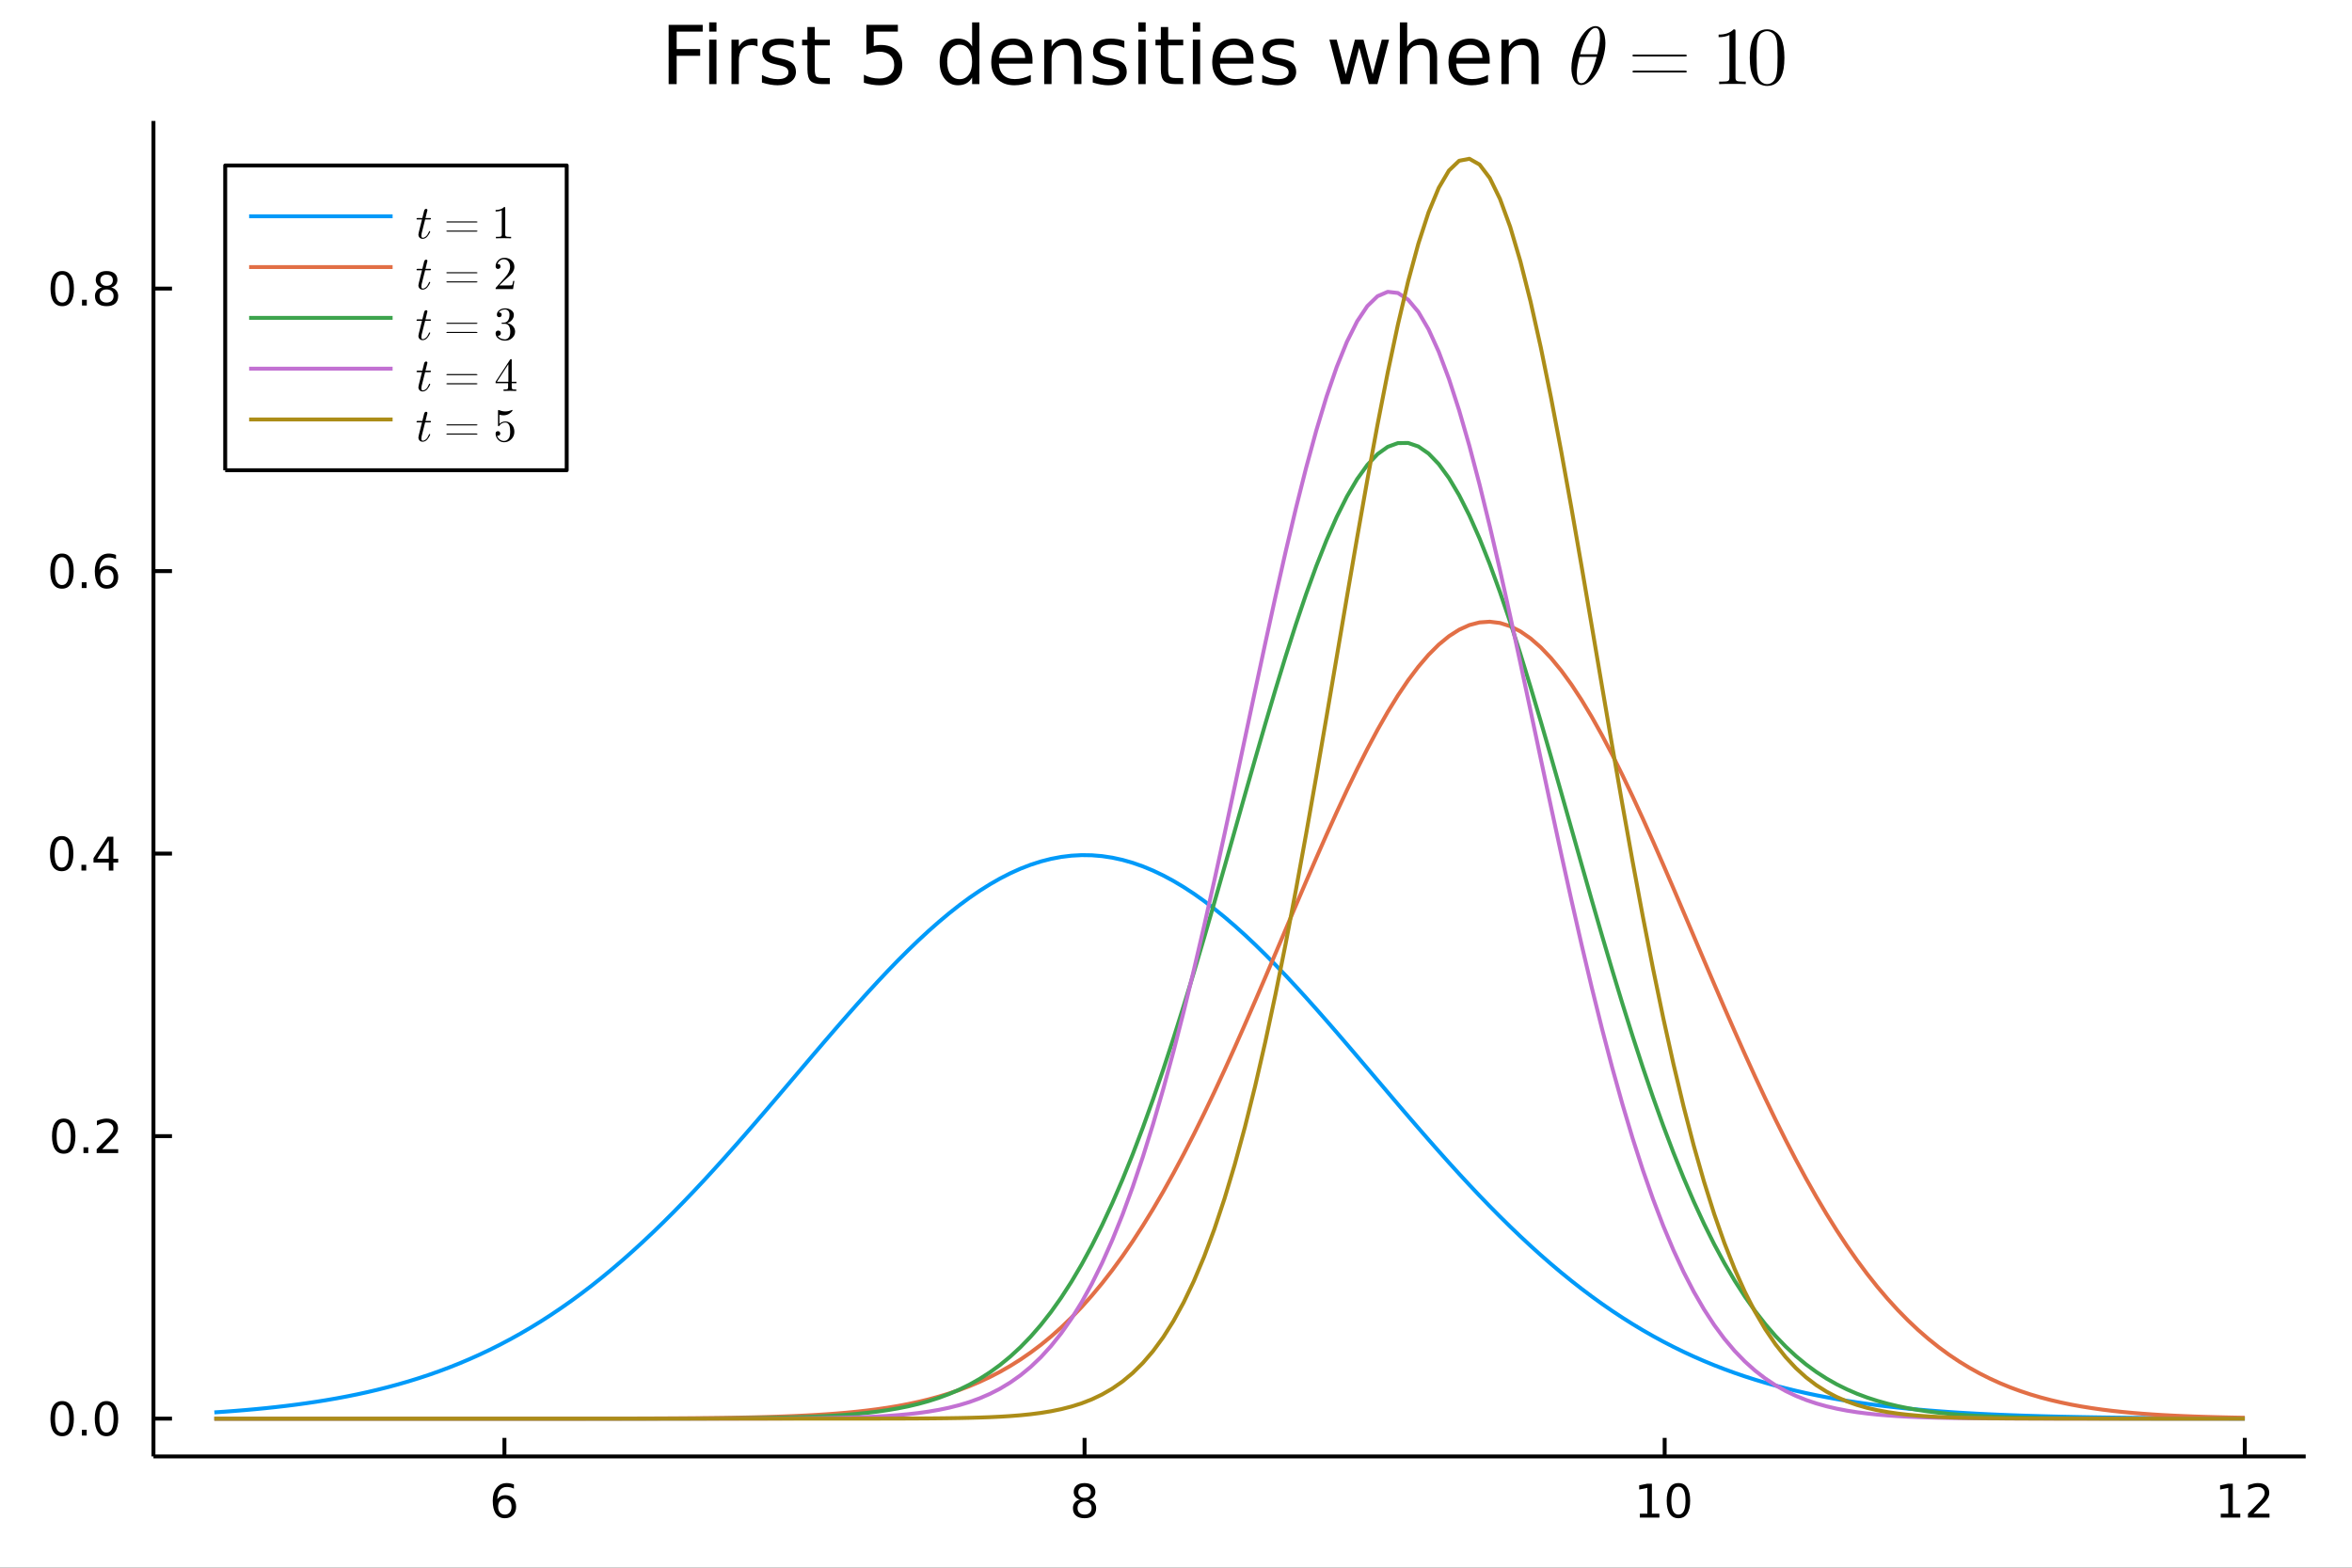 <?xml version="1.0" encoding="utf-8"?>
<svg xmlns="http://www.w3.org/2000/svg" xmlns:xlink="http://www.w3.org/1999/xlink" width="600" height="400" viewBox="0 0 2400 1600">
<rect x="0" y="0" width="2400" height="1600" fill="#333333" stroke="none"/>
<defs>
  <clipPath id="clip890">
    <rect x="0" y="0" width="2400" height="1600"/>
  </clipPath>
</defs>
<path clip-path="url(#clip890)" d="
M0 1600 L2400 1600 L2400 0 L0 0  Z
  " fill="#ffffff" fill-rule="evenodd" fill-opacity="1"/>
<defs>
  <clipPath id="clip891">
    <rect x="480" y="0" width="1681" height="1600"/>
  </clipPath>
</defs>
<defs>
  <clipPath id="clip892">
    <rect x="148" y="47" width="2206" height="1440"/>
  </clipPath>
</defs>
<path clip-path="url(#clip890)" d="
M156.598 1486.45 L2352.76 1486.45 L2352.76 123.472 L156.598 123.472  Z
  " fill="#ffffff" fill-rule="evenodd" fill-opacity="1"/>
<defs>
  <clipPath id="clip893">
    <rect x="156" y="123" width="2197" height="1364"/>
  </clipPath>
</defs>
<polyline clip-path="url(#clip890)" style="stroke:#000000; stroke-linecap:butt; stroke-linejoin:round; stroke-width:4; stroke-opacity:1; fill:none" points="
  156.598,1486.45 2352.76,1486.45 
  "/>
<polyline clip-path="url(#clip890)" style="stroke:#000000; stroke-linecap:butt; stroke-linejoin:round; stroke-width:4; stroke-opacity:1; fill:none" points="
  514.732,1486.45 514.732,1467.55 
  "/>
<polyline clip-path="url(#clip890)" style="stroke:#000000; stroke-linecap:butt; stroke-linejoin:round; stroke-width:4; stroke-opacity:1; fill:none" points="
  1106.69,1486.45 1106.69,1467.55 
  "/>
<polyline clip-path="url(#clip890)" style="stroke:#000000; stroke-linecap:butt; stroke-linejoin:round; stroke-width:4; stroke-opacity:1; fill:none" points="
  1698.64,1486.45 1698.64,1467.55 
  "/>
<polyline clip-path="url(#clip890)" style="stroke:#000000; stroke-linecap:butt; stroke-linejoin:round; stroke-width:4; stroke-opacity:1; fill:none" points="
  2290.6,1486.45 2290.6,1467.55 
  "/>
<path clip-path="url(#clip890)" d="M515.137 1529.7 Q511.989 1529.7 510.137 1531.86 Q508.308 1534.01 508.308 1537.76 Q508.308 1541.49 510.137 1543.66 Q511.989 1545.82 515.137 1545.82 Q518.285 1545.82 520.114 1543.66 Q521.966 1541.49 521.966 1537.76 Q521.966 1534.01 520.114 1531.86 Q518.285 1529.7 515.137 1529.7 M524.419 1515.05 L524.419 1519.31 Q522.66 1518.48 520.854 1518.04 Q519.072 1517.6 517.313 1517.6 Q512.683 1517.6 510.229 1520.72 Q507.799 1523.85 507.452 1530.17 Q508.817 1528.15 510.878 1527.09 Q512.938 1526 515.415 1526 Q520.623 1526 523.632 1529.17 Q526.665 1532.32 526.665 1537.76 Q526.665 1543.08 523.516 1546.3 Q520.368 1549.52 515.137 1549.52 Q509.142 1549.52 505.97 1544.94 Q502.799 1540.33 502.799 1531.6 Q502.799 1523.41 506.688 1518.55 Q510.577 1513.66 517.128 1513.66 Q518.887 1513.66 520.669 1514.01 Q522.475 1514.36 524.419 1515.05 Z" fill="#000000" fill-rule="evenodd" fill-opacity="1" /><path clip-path="url(#clip890)" d="M1106.69 1532.44 Q1103.35 1532.44 1101.43 1534.22 Q1099.54 1536 1099.54 1539.13 Q1099.54 1542.25 1101.43 1544.03 Q1103.35 1545.82 1106.69 1545.82 Q1110.02 1545.82 1111.94 1544.03 Q1113.86 1542.23 1113.86 1539.13 Q1113.86 1536 1111.94 1534.22 Q1110.04 1532.44 1106.69 1532.44 M1102.01 1530.45 Q1099 1529.7 1097.31 1527.64 Q1095.65 1525.58 1095.65 1522.62 Q1095.65 1518.48 1098.59 1516.07 Q1101.55 1513.66 1106.69 1513.66 Q1111.85 1513.66 1114.79 1516.07 Q1117.73 1518.48 1117.73 1522.62 Q1117.73 1525.58 1116.04 1527.64 Q1114.37 1529.7 1111.39 1530.45 Q1114.77 1531.23 1116.64 1533.52 Q1118.54 1535.82 1118.54 1539.13 Q1118.54 1544.15 1115.46 1546.83 Q1112.41 1549.52 1106.69 1549.52 Q1100.97 1549.52 1097.89 1546.83 Q1094.84 1544.15 1094.84 1539.13 Q1094.84 1535.82 1096.73 1533.52 Q1098.63 1531.23 1102.01 1530.45 M1100.3 1523.06 Q1100.3 1525.75 1101.97 1527.25 Q1103.66 1528.76 1106.69 1528.76 Q1109.7 1528.76 1111.39 1527.25 Q1113.1 1525.75 1113.1 1523.06 Q1113.1 1520.38 1111.39 1518.87 Q1109.7 1517.37 1106.69 1517.37 Q1103.66 1517.37 1101.97 1518.87 Q1100.3 1520.38 1100.3 1523.06 Z" fill="#000000" fill-rule="evenodd" fill-opacity="1" /><path clip-path="url(#clip890)" d="M1673.33 1544.91 L1680.97 1544.91 L1680.97 1518.55 L1672.66 1520.21 L1672.66 1515.95 L1680.92 1514.29 L1685.6 1514.29 L1685.6 1544.91 L1693.24 1544.91 L1693.24 1548.85 L1673.33 1548.85 L1673.33 1544.91 Z" fill="#000000" fill-rule="evenodd" fill-opacity="1" /><path clip-path="url(#clip890)" d="M1712.68 1517.37 Q1709.07 1517.37 1707.24 1520.93 Q1705.44 1524.47 1705.44 1531.6 Q1705.44 1538.71 1707.24 1542.27 Q1709.07 1545.82 1712.68 1545.82 Q1716.32 1545.82 1718.12 1542.27 Q1719.95 1538.71 1719.95 1531.6 Q1719.95 1524.47 1718.12 1520.93 Q1716.32 1517.37 1712.68 1517.37 M1712.68 1513.66 Q1718.49 1513.66 1721.55 1518.27 Q1724.63 1522.85 1724.63 1531.6 Q1724.63 1540.33 1721.55 1544.94 Q1718.49 1549.52 1712.68 1549.52 Q1706.87 1549.52 1703.79 1544.94 Q1700.74 1540.33 1700.74 1531.6 Q1700.74 1522.85 1703.79 1518.27 Q1706.87 1513.66 1712.68 1513.66 Z" fill="#000000" fill-rule="evenodd" fill-opacity="1" /><path clip-path="url(#clip890)" d="M2266.09 1544.91 L2273.73 1544.91 L2273.73 1518.55 L2265.42 1520.21 L2265.42 1515.95 L2273.68 1514.29 L2278.36 1514.29 L2278.36 1544.91 L2285.99 1544.91 L2285.99 1548.85 L2266.09 1548.85 L2266.09 1544.91 Z" fill="#000000" fill-rule="evenodd" fill-opacity="1" /><path clip-path="url(#clip890)" d="M2299.47 1544.91 L2315.79 1544.91 L2315.79 1548.85 L2293.84 1548.85 L2293.84 1544.91 Q2296.5 1542.16 2301.09 1537.53 Q2305.69 1532.88 2306.87 1531.53 Q2309.12 1529.01 2310 1527.27 Q2310.9 1525.51 2310.9 1523.82 Q2310.9 1521.07 2308.96 1519.33 Q2307.04 1517.6 2303.93 1517.6 Q2301.73 1517.6 2299.28 1518.36 Q2296.85 1519.13 2294.07 1520.68 L2294.07 1515.95 Q2296.9 1514.82 2299.35 1514.24 Q2301.8 1513.66 2303.84 1513.66 Q2309.21 1513.66 2312.41 1516.35 Q2315.6 1519.03 2315.6 1523.52 Q2315.6 1525.65 2314.79 1527.57 Q2314 1529.47 2311.9 1532.07 Q2311.32 1532.74 2308.22 1535.95 Q2305.11 1539.15 2299.47 1544.91 Z" fill="#000000" fill-rule="evenodd" fill-opacity="1" /><polyline clip-path="url(#clip890)" style="stroke:#000000; stroke-linecap:butt; stroke-linejoin:round; stroke-width:4; stroke-opacity:1; fill:none" points="
  156.598,1486.45 156.598,123.472 
  "/>
<polyline clip-path="url(#clip890)" style="stroke:#000000; stroke-linecap:butt; stroke-linejoin:round; stroke-width:4; stroke-opacity:1; fill:none" points="
  156.598,1447.87 175.496,1447.87 
  "/>
<polyline clip-path="url(#clip890)" style="stroke:#000000; stroke-linecap:butt; stroke-linejoin:round; stroke-width:4; stroke-opacity:1; fill:none" points="
  156.598,1159.54 175.496,1159.54 
  "/>
<polyline clip-path="url(#clip890)" style="stroke:#000000; stroke-linecap:butt; stroke-linejoin:round; stroke-width:4; stroke-opacity:1; fill:none" points="
  156.598,871.204 175.496,871.204 
  "/>
<polyline clip-path="url(#clip890)" style="stroke:#000000; stroke-linecap:butt; stroke-linejoin:round; stroke-width:4; stroke-opacity:1; fill:none" points="
  156.598,582.869 175.496,582.869 
  "/>
<polyline clip-path="url(#clip890)" style="stroke:#000000; stroke-linecap:butt; stroke-linejoin:round; stroke-width:4; stroke-opacity:1; fill:none" points="
  156.598,294.535 175.496,294.535 
  "/>
<path clip-path="url(#clip890)" d="M63.423 1433.67 Q59.812 1433.67 57.983 1437.24 Q56.177 1440.78 56.177 1447.91 Q56.177 1455.01 57.983 1458.58 Q59.812 1462.12 63.423 1462.12 Q67.057 1462.12 68.862 1458.58 Q70.691 1455.01 70.691 1447.91 Q70.691 1440.78 68.862 1437.24 Q67.057 1433.67 63.423 1433.67 M63.423 1429.97 Q69.233 1429.97 72.288 1434.57 Q75.367 1439.16 75.367 1447.91 Q75.367 1456.63 72.288 1461.24 Q69.233 1465.82 63.423 1465.82 Q57.612 1465.82 54.534 1461.24 Q51.478 1456.63 51.478 1447.91 Q51.478 1439.16 54.534 1434.57 Q57.612 1429.97 63.423 1429.97 Z" fill="#000000" fill-rule="evenodd" fill-opacity="1" /><path clip-path="url(#clip890)" d="M83.585 1459.27 L88.469 1459.27 L88.469 1465.15 L83.585 1465.15 L83.585 1459.27 Z" fill="#000000" fill-rule="evenodd" fill-opacity="1" /><path clip-path="url(#clip890)" d="M108.654 1433.67 Q105.043 1433.67 103.214 1437.24 Q101.409 1440.78 101.409 1447.91 Q101.409 1455.01 103.214 1458.58 Q105.043 1462.12 108.654 1462.12 Q112.288 1462.12 114.094 1458.58 Q115.922 1455.01 115.922 1447.91 Q115.922 1440.78 114.094 1437.24 Q112.288 1433.67 108.654 1433.67 M108.654 1429.97 Q114.464 1429.97 117.52 1434.57 Q120.598 1439.16 120.598 1447.91 Q120.598 1456.63 117.52 1461.24 Q114.464 1465.82 108.654 1465.82 Q102.844 1465.82 99.765 1461.24 Q96.71 1456.63 96.71 1447.91 Q96.71 1439.16 99.765 1434.57 Q102.844 1429.97 108.654 1429.97 Z" fill="#000000" fill-rule="evenodd" fill-opacity="1" /><path clip-path="url(#clip890)" d="M65.02 1145.34 Q61.409 1145.34 59.58 1148.9 Q57.775 1152.44 57.775 1159.57 Q57.775 1166.68 59.58 1170.24 Q61.409 1173.79 65.02 1173.79 Q68.654 1173.79 70.46 1170.24 Q72.288 1166.68 72.288 1159.57 Q72.288 1152.44 70.46 1148.9 Q68.654 1145.34 65.02 1145.34 M65.02 1141.63 Q70.83 1141.63 73.885 1146.24 Q76.964 1150.82 76.964 1159.57 Q76.964 1168.3 73.885 1172.91 Q70.83 1177.49 65.02 1177.49 Q59.21 1177.49 56.131 1172.91 Q53.075 1168.3 53.075 1159.57 Q53.075 1150.82 56.131 1146.24 Q59.21 1141.63 65.02 1141.63 Z" fill="#000000" fill-rule="evenodd" fill-opacity="1" /><path clip-path="url(#clip890)" d="M85.182 1170.94 L90.066 1170.94 L90.066 1176.82 L85.182 1176.82 L85.182 1170.94 Z" fill="#000000" fill-rule="evenodd" fill-opacity="1" /><path clip-path="url(#clip890)" d="M104.279 1172.88 L120.598 1172.88 L120.598 1176.82 L98.654 1176.82 L98.654 1172.88 Q101.316 1170.13 105.899 1165.5 Q110.506 1160.85 111.686 1159.5 Q113.932 1156.98 114.811 1155.24 Q115.714 1153.49 115.714 1151.8 Q115.714 1149.04 113.77 1147.3 Q111.848 1145.57 108.746 1145.57 Q106.547 1145.57 104.094 1146.33 Q101.663 1147.1 98.885 1148.65 L98.885 1143.93 Q101.709 1142.79 104.163 1142.21 Q106.617 1141.63 108.654 1141.63 Q114.024 1141.63 117.219 1144.32 Q120.413 1147 120.413 1151.49 Q120.413 1153.62 119.603 1155.55 Q118.816 1157.44 116.709 1160.04 Q116.131 1160.71 113.029 1163.93 Q109.927 1167.12 104.279 1172.88 Z" fill="#000000" fill-rule="evenodd" fill-opacity="1" /><path clip-path="url(#clip890)" d="M62.937 857.003 Q59.325 857.003 57.497 860.567 Q55.691 864.109 55.691 871.239 Q55.691 878.345 57.497 881.91 Q59.325 885.452 62.937 885.452 Q66.571 885.452 68.376 881.91 Q70.205 878.345 70.205 871.239 Q70.205 864.109 68.376 860.567 Q66.571 857.003 62.937 857.003 M62.937 853.299 Q68.747 853.299 71.802 857.905 Q74.881 862.489 74.881 871.239 Q74.881 879.965 71.802 884.572 Q68.747 889.155 62.937 889.155 Q57.126 889.155 54.048 884.572 Q50.992 879.965 50.992 871.239 Q50.992 862.489 54.048 857.905 Q57.126 853.299 62.937 853.299 Z" fill="#000000" fill-rule="evenodd" fill-opacity="1" /><path clip-path="url(#clip890)" d="M83.098 882.604 L87.983 882.604 L87.983 888.484 L83.098 888.484 L83.098 882.604 Z" fill="#000000" fill-rule="evenodd" fill-opacity="1" /><path clip-path="url(#clip890)" d="M111.015 857.998 L99.21 876.447 L111.015 876.447 L111.015 857.998 M109.788 853.924 L115.668 853.924 L115.668 876.447 L120.598 876.447 L120.598 880.336 L115.668 880.336 L115.668 888.484 L111.015 888.484 L111.015 880.336 L95.413 880.336 L95.413 875.822 L109.788 853.924 Z" fill="#000000" fill-rule="evenodd" fill-opacity="1" /><path clip-path="url(#clip890)" d="M63.261 568.668 Q59.65 568.668 57.821 572.233 Q56.015 575.774 56.015 582.904 Q56.015 590.01 57.821 593.575 Q59.65 597.117 63.261 597.117 Q66.895 597.117 68.7 593.575 Q70.529 590.01 70.529 582.904 Q70.529 575.774 68.7 572.233 Q66.895 568.668 63.261 568.668 M63.261 564.964 Q69.071 564.964 72.126 569.571 Q75.205 574.154 75.205 582.904 Q75.205 591.631 72.126 596.237 Q69.071 600.821 63.261 600.821 Q57.45 600.821 54.372 596.237 Q51.316 591.631 51.316 582.904 Q51.316 574.154 54.372 569.571 Q57.45 564.964 63.261 564.964 Z" fill="#000000" fill-rule="evenodd" fill-opacity="1" /><path clip-path="url(#clip890)" d="M83.422 594.27 L88.307 594.27 L88.307 600.149 L83.422 600.149 L83.422 594.27 Z" fill="#000000" fill-rule="evenodd" fill-opacity="1" /><path clip-path="url(#clip890)" d="M109.071 581.006 Q105.922 581.006 104.071 583.159 Q102.242 585.311 102.242 589.061 Q102.242 592.788 104.071 594.964 Q105.922 597.117 109.071 597.117 Q112.219 597.117 114.047 594.964 Q115.899 592.788 115.899 589.061 Q115.899 585.311 114.047 583.159 Q112.219 581.006 109.071 581.006 M118.353 566.353 L118.353 570.612 Q116.594 569.779 114.788 569.339 Q113.006 568.899 111.246 568.899 Q106.617 568.899 104.163 572.024 Q101.733 575.149 101.385 581.469 Q102.751 579.455 104.811 578.39 Q106.871 577.302 109.348 577.302 Q114.557 577.302 117.566 580.473 Q120.598 583.622 120.598 589.061 Q120.598 594.385 117.45 597.603 Q114.302 600.821 109.071 600.821 Q103.075 600.821 99.904 596.237 Q96.733 591.631 96.733 582.904 Q96.733 574.71 100.621 569.849 Q104.51 564.964 111.061 564.964 Q112.82 564.964 114.603 565.312 Q116.408 565.659 118.353 566.353 Z" fill="#000000" fill-rule="evenodd" fill-opacity="1" /><path clip-path="url(#clip890)" d="M63.515 280.333 Q59.904 280.333 58.075 283.898 Q56.27 287.44 56.27 294.569 Q56.27 301.676 58.075 305.241 Q59.904 308.782 63.515 308.782 Q67.149 308.782 68.955 305.241 Q70.784 301.676 70.784 294.569 Q70.784 287.44 68.955 283.898 Q67.149 280.333 63.515 280.333 M63.515 276.63 Q69.325 276.63 72.381 281.236 Q75.46 285.819 75.46 294.569 Q75.46 303.296 72.381 307.903 Q69.325 312.486 63.515 312.486 Q57.705 312.486 54.626 307.903 Q51.571 303.296 51.571 294.569 Q51.571 285.819 54.626 281.236 Q57.705 276.63 63.515 276.63 Z" fill="#000000" fill-rule="evenodd" fill-opacity="1" /><path clip-path="url(#clip890)" d="M83.677 305.935 L88.561 305.935 L88.561 311.815 L83.677 311.815 L83.677 305.935 Z" fill="#000000" fill-rule="evenodd" fill-opacity="1" /><path clip-path="url(#clip890)" d="M108.746 295.403 Q105.413 295.403 103.492 297.185 Q101.594 298.968 101.594 302.093 Q101.594 305.218 103.492 307 Q105.413 308.782 108.746 308.782 Q112.08 308.782 114.001 307 Q115.922 305.194 115.922 302.093 Q115.922 298.968 114.001 297.185 Q112.103 295.403 108.746 295.403 M104.071 293.412 Q101.061 292.671 99.371 290.611 Q97.705 288.551 97.705 285.588 Q97.705 281.444 100.645 279.037 Q103.608 276.63 108.746 276.63 Q113.908 276.63 116.848 279.037 Q119.788 281.444 119.788 285.588 Q119.788 288.551 118.098 290.611 Q116.432 292.671 113.445 293.412 Q116.825 294.199 118.7 296.491 Q120.598 298.782 120.598 302.093 Q120.598 307.116 117.52 309.801 Q114.464 312.486 108.746 312.486 Q103.029 312.486 99.95 309.801 Q96.895 307.116 96.895 302.093 Q96.895 298.782 98.793 296.491 Q100.691 294.199 104.071 293.412 M102.358 286.028 Q102.358 288.713 104.024 290.218 Q105.714 291.722 108.746 291.722 Q111.756 291.722 113.445 290.218 Q115.158 288.713 115.158 286.028 Q115.158 283.343 113.445 281.838 Q111.756 280.333 108.746 280.333 Q105.714 280.333 104.024 281.838 Q102.358 283.343 102.358 286.028 Z" fill="#000000" fill-rule="evenodd" fill-opacity="1" /><path clip-path="url(#clip890)" d="M682.295 25.374 L717.051 25.374 L717.051 32.261 L690.477 32.261 L690.477 50.085 L714.459 50.085 L714.459 56.971 L690.477 56.971 L690.477 85.854 L682.295 85.854 L682.295 25.374 Z" fill="#000000" fill-rule="evenodd" fill-opacity="1" /><path clip-path="url(#clip890)" d="M723.654 40.484 L731.108 40.484 L731.108 85.854 L723.654 85.854 L723.654 40.484 M723.654 22.822 L731.108 22.822 L731.108 32.261 L723.654 32.261 L723.654 22.822 Z" fill="#000000" fill-rule="evenodd" fill-opacity="1" /><path clip-path="url(#clip890)" d="M772.994 47.452 Q771.739 46.723 770.24 46.399 Q768.781 46.034 766.999 46.034 Q760.68 46.034 757.277 50.166 Q753.915 54.257 753.915 61.954 L753.915 85.854 L746.42 85.854 L746.42 40.484 L753.915 40.484 L753.915 47.533 Q756.264 43.401 760.031 41.416 Q763.799 39.391 769.187 39.391 Q769.956 39.391 770.888 39.512 Q771.82 39.593 772.954 39.796 L772.994 47.452 Z" fill="#000000" fill-rule="evenodd" fill-opacity="1" /><path clip-path="url(#clip890)" d="M809.736 41.821 L809.736 48.87 Q806.576 47.249 803.174 46.439 Q799.771 45.629 796.125 45.629 Q790.575 45.629 787.78 47.33 Q785.026 49.032 785.026 52.434 Q785.026 55.027 787.011 56.526 Q788.995 57.984 794.991 59.321 L797.543 59.888 Q805.483 61.59 808.804 64.709 Q812.167 67.787 812.167 73.337 Q812.167 79.657 807.144 83.343 Q802.161 87.029 793.411 87.029 Q789.765 87.029 785.795 86.3 Q781.866 85.611 777.491 84.194 L777.491 76.497 Q781.623 78.644 785.633 79.738 Q789.644 80.791 793.573 80.791 Q798.839 80.791 801.675 79.008 Q804.51 77.186 804.51 73.904 Q804.51 70.866 802.444 69.246 Q800.419 67.625 793.492 66.126 L790.899 65.519 Q783.972 64.061 780.894 61.063 Q777.815 58.025 777.815 52.759 Q777.815 46.358 782.352 42.874 Q786.889 39.391 795.234 39.391 Q799.366 39.391 803.012 39.998 Q806.657 40.606 809.736 41.821 Z" fill="#000000" fill-rule="evenodd" fill-opacity="1" /><path clip-path="url(#clip890)" d="M831.408 27.602 L831.408 40.484 L846.761 40.484 L846.761 46.277 L831.408 46.277 L831.408 70.907 Q831.408 76.456 832.907 78.036 Q834.447 79.616 839.105 79.616 L846.761 79.616 L846.761 85.854 L839.105 85.854 Q830.477 85.854 827.195 82.654 Q823.914 79.413 823.914 70.907 L823.914 46.277 L818.446 46.277 L818.446 40.484 L823.914 40.484 L823.914 27.602 L831.408 27.602 Z" fill="#000000" fill-rule="evenodd" fill-opacity="1" /><path clip-path="url(#clip890)" d="M884.07 25.374 L916.194 25.374 L916.194 32.261 L891.564 32.261 L891.564 47.087 Q893.347 46.48 895.129 46.196 Q896.912 45.872 898.694 45.872 Q908.821 45.872 914.736 51.422 Q920.65 56.971 920.65 66.451 Q920.65 76.213 914.573 81.641 Q908.497 87.029 897.438 87.029 Q893.63 87.029 889.66 86.381 Q885.731 85.733 881.518 84.437 L881.518 76.213 Q885.164 78.198 889.053 79.17 Q892.942 80.143 897.276 80.143 Q904.284 80.143 908.376 76.456 Q912.467 72.77 912.467 66.451 Q912.467 60.131 908.376 56.445 Q904.284 52.759 897.276 52.759 Q893.995 52.759 890.714 53.488 Q887.473 54.217 884.07 55.756 L884.07 25.374 Z" fill="#000000" fill-rule="evenodd" fill-opacity="1" /><path clip-path="url(#clip890)" d="M991.946 47.371 L991.946 22.822 L999.399 22.822 L999.399 85.854 L991.946 85.854 L991.946 79.049 Q989.596 83.1 985.991 85.085 Q982.426 87.029 977.403 87.029 Q969.18 87.029 963.995 80.467 Q958.85 73.904 958.85 63.21 Q958.85 52.516 963.995 45.953 Q969.18 39.391 977.403 39.391 Q982.426 39.391 985.991 41.376 Q989.596 43.32 991.946 47.371 M966.547 63.21 Q966.547 71.433 969.909 76.132 Q973.312 80.791 979.226 80.791 Q985.14 80.791 988.543 76.132 Q991.946 71.433 991.946 63.21 Q991.946 54.986 988.543 50.328 Q985.14 45.629 979.226 45.629 Q973.312 45.629 969.909 50.328 Q966.547 54.986 966.547 63.21 Z" fill="#000000" fill-rule="evenodd" fill-opacity="1" /><path clip-path="url(#clip890)" d="M1053.56 61.306 L1053.56 64.952 L1019.29 64.952 Q1019.78 72.648 1023.91 76.699 Q1028.08 80.71 1035.49 80.71 Q1039.79 80.71 1043.8 79.657 Q1047.85 78.603 1051.82 76.497 L1051.82 83.545 Q1047.81 85.247 1043.59 86.138 Q1039.38 87.029 1035.05 87.029 Q1024.19 87.029 1017.83 80.71 Q1011.51 74.39 1011.51 63.615 Q1011.51 52.475 1017.51 45.953 Q1023.54 39.391 1033.75 39.391 Q1042.91 39.391 1048.21 45.305 Q1053.56 51.179 1053.56 61.306 M1046.11 59.118 Q1046.03 53.002 1042.66 49.356 Q1039.34 45.71 1033.83 45.71 Q1027.59 45.71 1023.83 49.234 Q1020.1 52.759 1019.53 59.159 L1046.11 59.118 Z" fill="#000000" fill-rule="evenodd" fill-opacity="1" /><path clip-path="url(#clip890)" d="M1103.51 58.47 L1103.51 85.854 L1096.05 85.854 L1096.05 58.713 Q1096.05 52.272 1093.54 49.072 Q1091.03 45.872 1086.01 45.872 Q1079.97 45.872 1076.49 49.72 Q1073 53.569 1073 60.212 L1073 85.854 L1065.51 85.854 L1065.51 40.484 L1073 40.484 L1073 47.533 Q1075.68 43.441 1079.28 41.416 Q1082.93 39.391 1087.67 39.391 Q1095.49 39.391 1099.5 44.252 Q1103.51 49.072 1103.51 58.47 Z" fill="#000000" fill-rule="evenodd" fill-opacity="1" /><path clip-path="url(#clip890)" d="M1147.3 41.821 L1147.3 48.87 Q1144.14 47.249 1140.74 46.439 Q1137.33 45.629 1133.69 45.629 Q1128.14 45.629 1125.34 47.33 Q1122.59 49.032 1122.59 52.434 Q1122.59 55.027 1124.57 56.526 Q1126.56 57.984 1132.55 59.321 L1135.1 59.888 Q1143.04 61.59 1146.37 64.709 Q1149.73 67.787 1149.73 73.337 Q1149.73 79.657 1144.71 83.343 Q1139.72 87.029 1130.97 87.029 Q1127.33 87.029 1123.36 86.3 Q1119.43 85.611 1115.05 84.194 L1115.05 76.497 Q1119.18 78.644 1123.2 79.738 Q1127.21 80.791 1131.13 80.791 Q1136.4 80.791 1139.24 79.008 Q1142.07 77.186 1142.07 73.904 Q1142.07 70.866 1140.01 69.246 Q1137.98 67.625 1131.05 66.126 L1128.46 65.519 Q1121.53 64.061 1118.46 61.063 Q1115.38 58.025 1115.38 52.759 Q1115.38 46.358 1119.91 42.874 Q1124.45 39.391 1132.8 39.391 Q1136.93 39.391 1140.57 39.998 Q1144.22 40.606 1147.3 41.821 Z" fill="#000000" fill-rule="evenodd" fill-opacity="1" /><path clip-path="url(#clip890)" d="M1161.6 40.484 L1169.05 40.484 L1169.05 85.854 L1161.6 85.854 L1161.6 40.484 M1161.6 22.822 L1169.05 22.822 L1169.05 32.261 L1161.6 32.261 L1161.6 22.822 Z" fill="#000000" fill-rule="evenodd" fill-opacity="1" /><path clip-path="url(#clip890)" d="M1192.02 27.602 L1192.02 40.484 L1207.37 40.484 L1207.37 46.277 L1192.02 46.277 L1192.02 70.907 Q1192.02 76.456 1193.52 78.036 Q1195.06 79.616 1199.72 79.616 L1207.37 79.616 L1207.37 85.854 L1199.72 85.854 Q1191.09 85.854 1187.81 82.654 Q1184.53 79.413 1184.53 70.907 L1184.53 46.277 L1179.06 46.277 L1179.06 40.484 L1184.53 40.484 L1184.53 27.602 L1192.02 27.602 Z" fill="#000000" fill-rule="evenodd" fill-opacity="1" /><path clip-path="url(#clip890)" d="M1217.18 40.484 L1224.63 40.484 L1224.63 85.854 L1217.18 85.854 L1217.18 40.484 M1217.18 22.822 L1224.63 22.822 L1224.63 32.261 L1217.18 32.261 L1217.18 22.822 Z" fill="#000000" fill-rule="evenodd" fill-opacity="1" /><path clip-path="url(#clip890)" d="M1279.03 61.306 L1279.03 64.952 L1244.76 64.952 Q1245.25 72.648 1249.38 76.699 Q1253.55 80.71 1260.97 80.71 Q1265.26 80.71 1269.27 79.657 Q1273.32 78.603 1277.29 76.497 L1277.29 83.545 Q1273.28 85.247 1269.07 86.138 Q1264.86 87.029 1260.52 87.029 Q1249.66 87.029 1243.3 80.71 Q1236.98 74.39 1236.98 63.615 Q1236.98 52.475 1242.98 45.953 Q1249.02 39.391 1259.22 39.391 Q1268.38 39.391 1273.69 45.305 Q1279.03 51.179 1279.03 61.306 M1271.58 59.118 Q1271.5 53.002 1268.14 49.356 Q1264.81 45.71 1259.31 45.71 Q1253.07 45.71 1249.3 49.234 Q1245.57 52.759 1245.01 59.159 L1271.58 59.118 Z" fill="#000000" fill-rule="evenodd" fill-opacity="1" /><path clip-path="url(#clip890)" d="M1320.19 41.821 L1320.19 48.87 Q1317.03 47.249 1313.63 46.439 Q1310.23 45.629 1306.58 45.629 Q1301.03 45.629 1298.23 47.33 Q1295.48 49.032 1295.48 52.434 Q1295.48 55.027 1297.46 56.526 Q1299.45 57.984 1305.45 59.321 L1308 59.888 Q1315.94 61.59 1319.26 64.709 Q1322.62 67.787 1322.62 73.337 Q1322.62 79.657 1317.6 83.343 Q1312.62 87.029 1303.87 87.029 Q1300.22 87.029 1296.25 86.3 Q1292.32 85.611 1287.95 84.194 L1287.95 76.497 Q1292.08 78.644 1296.09 79.738 Q1300.1 80.791 1304.03 80.791 Q1309.29 80.791 1312.13 79.008 Q1314.96 77.186 1314.96 73.904 Q1314.96 70.866 1312.9 69.246 Q1310.87 67.625 1303.95 66.126 L1301.35 65.519 Q1294.43 64.061 1291.35 61.063 Q1288.27 58.025 1288.27 52.759 Q1288.27 46.358 1292.81 42.874 Q1297.34 39.391 1305.69 39.391 Q1309.82 39.391 1313.47 39.998 Q1317.11 40.606 1320.19 41.821 Z" fill="#000000" fill-rule="evenodd" fill-opacity="1" /><path clip-path="url(#clip890)" d="M1356.53 40.484 L1363.98 40.484 L1373.3 75.889 L1382.57 40.484 L1391.36 40.484 L1400.68 75.889 L1409.96 40.484 L1417.41 40.484 L1405.54 85.854 L1396.75 85.854 L1386.99 48.667 L1377.19 85.854 L1368.4 85.854 L1356.53 40.484 Z" fill="#000000" fill-rule="evenodd" fill-opacity="1" /><path clip-path="url(#clip890)" d="M1466.43 58.47 L1466.43 85.854 L1458.97 85.854 L1458.97 58.713 Q1458.97 52.272 1456.46 49.072 Q1453.95 45.872 1448.93 45.872 Q1442.89 45.872 1439.41 49.72 Q1435.92 53.569 1435.92 60.212 L1435.92 85.854 L1428.43 85.854 L1428.43 22.822 L1435.92 22.822 L1435.92 47.533 Q1438.6 43.441 1442.2 41.416 Q1445.85 39.391 1450.59 39.391 Q1458.41 39.391 1462.42 44.252 Q1466.43 49.072 1466.43 58.47 Z" fill="#000000" fill-rule="evenodd" fill-opacity="1" /><path clip-path="url(#clip890)" d="M1520.1 61.306 L1520.1 64.952 L1485.83 64.952 Q1486.32 72.648 1490.45 76.699 Q1494.62 80.71 1502.04 80.71 Q1506.33 80.71 1510.34 79.657 Q1514.39 78.603 1518.36 76.497 L1518.36 83.545 Q1514.35 85.247 1510.14 86.138 Q1505.92 87.029 1501.59 87.029 Q1490.73 87.029 1484.37 80.71 Q1478.05 74.39 1478.05 63.615 Q1478.05 52.475 1484.05 45.953 Q1490.09 39.391 1500.29 39.391 Q1509.45 39.391 1514.76 45.305 Q1520.1 51.179 1520.1 61.306 M1512.65 59.118 Q1512.57 53.002 1509.21 49.356 Q1505.88 45.71 1500.37 45.71 Q1494.14 45.71 1490.37 49.234 Q1486.64 52.759 1486.08 59.159 L1512.65 59.118 Z" fill="#000000" fill-rule="evenodd" fill-opacity="1" /><path clip-path="url(#clip890)" d="M1570.05 58.47 L1570.05 85.854 L1562.6 85.854 L1562.6 58.713 Q1562.6 52.272 1560.09 49.072 Q1557.57 45.872 1552.55 45.872 Q1546.51 45.872 1543.03 49.72 Q1539.55 53.569 1539.55 60.212 L1539.55 85.854 L1532.05 85.854 L1532.05 40.484 L1539.55 40.484 L1539.55 47.533 Q1542.22 43.441 1545.83 41.416 Q1549.47 39.391 1554.21 39.391 Q1562.03 39.391 1566.04 44.252 Q1570.05 49.072 1570.05 58.47 Z" fill="#000000" fill-rule="evenodd" fill-opacity="1" /><path clip-path="url(#clip890)" d="M1638.15 43.881 Q1638.15 50.768 1635.93 58.515 Q1633.76 66.221 1630.32 72.451 Q1626.88 78.64 1622.37 82.739 Q1617.86 86.797 1613.55 86.797 Q1610.81 86.797 1608.76 85.281 Q1606.75 83.723 1605.64 81.141 Q1604.54 78.517 1604 75.648 Q1603.47 72.738 1603.47 69.582 Q1603.47 64.868 1604.49 59.744 Q1605.52 54.58 1607.24 49.907 Q1608.96 45.193 1611.38 40.93 Q1613.8 36.626 1616.46 33.511 Q1619.17 30.355 1622.2 28.51 Q1625.24 26.666 1628.06 26.666 Q1630.11 26.666 1631.75 27.568 Q1633.43 28.428 1634.5 29.945 Q1635.56 31.421 1636.3 33.183 Q1637.08 34.946 1637.45 36.995 Q1637.82 39.004 1637.98 40.684 Q1638.15 42.324 1638.15 43.881 M1632.61 38.676 Q1632.61 36.585 1632.45 35.028 Q1632.29 33.429 1631.83 31.831 Q1631.38 30.232 1630.4 29.371 Q1629.46 28.51 1627.98 28.51 Q1623.68 28.51 1618.84 37.323 Q1617.28 40.069 1615.89 43.799 Q1614.5 47.529 1614 49.292 Q1613.51 51.054 1612.36 55.399 L1629.91 55.399 Q1632.61 44.209 1632.61 38.676 M1629.17 58.064 L1611.71 58.064 Q1609 68.311 1609 74.705 Q1609 80.28 1610.15 82.616 Q1611.34 84.912 1613.55 84.912 Q1616.09 84.912 1618.47 82.37 Q1620.85 79.788 1623.27 75.115 Q1626.47 69.049 1629.17 58.064 Z" fill="#000000" fill-rule="evenodd" fill-opacity="1" /><path clip-path="url(#clip890)" d="M1665.73 73.107 Q1665.81 72.082 1667.41 72.082 L1718.86 72.082 Q1721.27 72.082 1721.31 73.025 Q1721.31 74.049 1719.02 74.008 L1667.99 74.008 Q1665.73 74.049 1665.73 73.107 M1665.73 56.711 Q1665.73 55.686 1667.5 55.727 L1718.77 55.727 Q1721.27 55.727 1721.31 56.711 Q1721.31 57.654 1719.18 57.654 L1667.41 57.654 Q1665.73 57.654 1665.73 56.711 Z" fill="#000000" fill-rule="evenodd" fill-opacity="1" /><path clip-path="url(#clip890)" d="M1753.69 37.938 L1753.69 35.315 Q1763.78 35.315 1768.98 29.945 Q1770.42 29.945 1770.66 30.273 Q1770.91 30.601 1770.91 32.117 L1770.91 79.214 Q1770.91 81.715 1772.14 82.493 Q1773.37 83.272 1778.74 83.272 L1781.4 83.272 L1781.4 85.854 Q1778.45 85.609 1767.79 85.609 Q1757.14 85.609 1754.23 85.854 L1754.23 83.272 L1756.89 83.272 Q1762.18 83.272 1763.45 82.534 Q1764.72 81.755 1764.72 79.214 L1764.72 35.725 Q1760.33 37.938 1753.69 37.938 Z" fill="#000000" fill-rule="evenodd" fill-opacity="1" /><path clip-path="url(#clip890)" d="M1785.49 59.007 Q1785.49 46.669 1788.6 39.946 Q1792.95 29.945 1803.2 29.945 Q1805.37 29.945 1807.62 30.56 Q1809.92 31.134 1812.79 33.388 Q1815.7 35.643 1817.46 39.332 Q1820.82 46.464 1820.82 59.007 Q1820.82 71.262 1817.71 77.944 Q1813.16 87.699 1803.11 87.699 Q1799.34 87.699 1795.49 85.772 Q1791.68 83.846 1789.26 79.214 Q1785.49 72.287 1785.49 59.007 M1792.46 57.982 Q1792.46 70.647 1793.36 75.689 Q1794.38 81.141 1797.17 83.518 Q1800 85.854 1803.11 85.854 Q1806.48 85.854 1809.26 83.354 Q1812.09 80.813 1812.95 75.361 Q1813.89 69.992 1813.85 57.982 Q1813.85 46.3 1813.03 41.627 Q1811.93 36.175 1808.98 34.003 Q1806.07 31.79 1803.11 31.79 Q1802.01 31.79 1800.82 32.117 Q1799.67 32.445 1797.99 33.388 Q1796.31 34.331 1795 36.667 Q1793.73 39.004 1793.11 42.529 Q1792.46 47.079 1792.46 57.982 Z" fill="#000000" fill-rule="evenodd" fill-opacity="1" /><polyline clip-path="url(#clip893)" style="stroke:#009af9; stroke-linecap:butt; stroke-linejoin:round; stroke-width:4; stroke-opacity:1; fill:none" points="
  218.754,1441.48 229.165,1440.78 239.576,1440 249.988,1439.15 260.399,1438.22 270.81,1437.21 281.221,1436.1 291.633,1434.9 302.044,1433.59 312.455,1432.16 
  322.867,1430.62 333.278,1428.95 343.689,1427.14 354.1,1425.18 364.512,1423.08 374.923,1420.81 385.334,1418.36 395.746,1415.74 406.157,1412.93 416.568,1409.92 
  426.979,1406.7 437.391,1403.27 447.802,1399.6 458.213,1395.7 468.625,1391.56 479.036,1387.16 489.447,1382.5 499.858,1377.57 510.27,1372.36 520.681,1366.86 
  531.092,1361.07 541.504,1354.98 551.915,1348.59 562.326,1341.89 572.738,1334.87 583.149,1327.55 593.56,1319.9 603.971,1311.94 614.383,1303.66 624.794,1295.06 
  635.205,1286.16 645.617,1276.94 656.028,1267.42 666.439,1257.61 676.85,1247.52 687.262,1237.15 697.673,1226.51 708.084,1215.63 718.496,1204.52 728.907,1193.18 
  739.318,1181.65 749.729,1169.94 760.141,1158.08 770.552,1146.08 780.963,1133.98 791.375,1121.79 801.786,1109.55 812.197,1097.28 822.609,1085.01 833.02,1072.79 
  843.431,1060.63 853.842,1048.57 864.254,1036.64 874.665,1024.88 885.076,1013.32 895.488,1002 905.899,990.951 916.31,980.206 926.721,969.8 937.133,959.766 
  947.544,950.139 957.955,940.949 968.367,932.228 978.778,924.005 989.189,916.31 999.6,909.168 1010.01,902.606 1020.42,896.646 1030.83,891.31 1041.25,886.617 
  1051.66,882.585 1062.07,879.227 1072.48,876.557 1082.89,874.585 1093.3,873.317 1103.71,872.758 1114.12,872.91 1124.54,873.774 1134.95,875.344 1145.36,877.617 
  1155.77,880.583 1166.18,884.231 1176.59,888.548 1187,893.519 1197.41,899.125 1207.83,905.346 1218.24,912.159 1228.65,919.541 1239.06,927.466 1249.47,935.906 
  1259.88,944.832 1270.29,954.213 1280.71,964.018 1291.12,974.216 1301.53,984.771 1311.94,995.651 1322.35,1006.82 1332.76,1018.25 1343.17,1029.9 1353.58,1041.73 
  1364,1053.72 1374.41,1065.83 1384.82,1078.02 1395.23,1090.27 1405.64,1102.54 1416.05,1114.8 1426.46,1127.02 1436.87,1139.17 1447.29,1151.24 1457.7,1163.18 
  1468.11,1174.98 1478.52,1186.62 1488.93,1198.07 1499.34,1209.31 1509.75,1220.33 1520.16,1231.1 1530.58,1241.63 1540.99,1251.88 1551.4,1261.85 1561.81,1271.54 
  1572.22,1280.93 1582.63,1290.01 1593.04,1298.78 1603.46,1307.24 1613.87,1315.39 1624.28,1323.22 1634.69,1330.73 1645.1,1337.92 1655.51,1344.8 1665.92,1351.37 
  1676.33,1357.63 1686.75,1363.59 1697.16,1369.25 1707.57,1374.62 1717.98,1379.71 1728.39,1384.53 1738.8,1389.08 1749.21,1393.37 1759.62,1397.41 1770.04,1401.2 
  1780.45,1404.77 1790.86,1408.11 1801.27,1411.24 1811.68,1414.16 1822.09,1416.89 1832.5,1419.43 1842.91,1421.8 1853.33,1424 1863.74,1426.04 1874.15,1427.93 
  1884.56,1429.68 1894.97,1431.3 1905.38,1432.79 1915.79,1434.16 1926.21,1435.43 1936.62,1436.59 1947.03,1437.66 1957.44,1438.63 1967.85,1439.53 1978.26,1440.34 
  1988.67,1441.09 1999.08,1441.77 2009.5,1442.38 2019.91,1442.95 2030.32,1443.46 2040.73,1443.92 2051.14,1444.34 2061.55,1444.71 2071.96,1445.05 2082.37,1445.36 
  2092.79,1445.64 2103.2,1445.89 2113.61,1446.11 2124.02,1446.31 2134.43,1446.49 2144.84,1446.65 2155.25,1446.79 2165.67,1446.92 2176.08,1447.03 2186.49,1447.13 
  2196.9,1447.22 2207.31,1447.3 2217.72,1447.37 2228.13,1447.43 2238.54,1447.49 2248.96,1447.54 2259.37,1447.58 2269.78,1447.62 2280.19,1447.65 2290.6,1447.68 
  
  "/>
<polyline clip-path="url(#clip893)" style="stroke:#e26f46; stroke-linecap:butt; stroke-linejoin:round; stroke-width:4; stroke-opacity:1; fill:none" points="
  218.754,1447.87 229.165,1447.87 239.576,1447.87 249.988,1447.87 260.399,1447.87 270.81,1447.87 281.221,1447.87 291.633,1447.87 302.044,1447.87 312.455,1447.87 
  322.867,1447.87 333.278,1447.87 343.689,1447.87 354.1,1447.87 364.512,1447.87 374.923,1447.87 385.334,1447.87 395.746,1447.87 406.157,1447.87 416.568,1447.87 
  426.979,1447.87 437.391,1447.87 447.802,1447.87 458.213,1447.87 468.625,1447.87 479.036,1447.87 489.447,1447.87 499.858,1447.87 510.27,1447.87 520.681,1447.86 
  531.092,1447.86 541.504,1447.86 551.915,1447.85 562.326,1447.85 572.738,1447.84 583.149,1447.84 593.56,1447.83 603.971,1447.82 614.383,1447.8 624.794,1447.78 
  635.205,1447.76 645.617,1447.74 656.028,1447.71 666.439,1447.67 676.85,1447.62 687.262,1447.57 697.673,1447.5 708.084,1447.42 718.496,1447.33 728.907,1447.22 
  739.318,1447.08 749.729,1446.92 760.141,1446.73 770.552,1446.51 780.963,1446.24 791.375,1445.93 801.786,1445.57 812.197,1445.14 822.609,1444.65 833.02,1444.07 
  843.431,1443.41 853.842,1442.64 864.254,1441.75 874.665,1440.72 885.076,1439.55 895.488,1438.21 905.899,1436.68 916.31,1434.95 926.721,1432.97 937.133,1430.74 
  947.544,1428.23 957.955,1425.4 968.367,1422.23 978.778,1418.68 989.189,1414.73 999.6,1410.33 1010.01,1405.45 1020.42,1400.06 1030.83,1394.11 1041.25,1387.57 
  1051.66,1380.41 1062.07,1372.59 1072.48,1364.06 1082.89,1354.8 1093.3,1344.77 1103.71,1333.94 1114.12,1322.28 1124.54,1309.78 1134.95,1296.4 1145.36,1282.14 
  1155.77,1266.99 1166.18,1250.93 1176.59,1233.99 1187,1216.16 1197.41,1197.46 1207.83,1177.93 1218.24,1157.58 1228.65,1136.48 1239.06,1114.67 1249.47,1092.21 
  1259.88,1069.18 1270.29,1045.66 1280.71,1021.72 1291.12,997.481 1301.53,973.038 1311.94,948.505 1322.35,924.002 1332.76,899.656 1343.17,875.597 1353.58,851.958 
  1364,828.876 1374.41,806.489 1384.82,784.935 1395.23,764.351 1405.64,744.869 1416.05,726.62 1426.46,709.725 1436.87,694.302 1447.29,680.458 1457.7,668.291 
  1468.11,657.888 1478.52,649.326 1488.93,642.666 1499.34,637.957 1509.75,635.234 1520.16,634.517 1530.58,635.812 1540.99,639.108 1551.4,644.382 1561.81,651.594 
  1572.22,660.693 1582.63,671.61 1593.04,684.269 1603.46,698.577 1613.87,714.434 1624.28,731.731 1634.69,750.348 1645.1,770.16 1655.51,791.036 1665.92,812.844 
  1676.33,835.444 1686.75,858.7 1697.16,882.474 1707.57,906.63 1717.98,931.034 1728.39,955.557 1738.8,980.077 1749.21,1004.47 1759.62,1028.64 1770.04,1052.46 
  1780.45,1075.86 1790.86,1098.73 1801.27,1121.01 1811.68,1142.62 1822.09,1163.51 1832.5,1183.62 1842.91,1202.92 1853.33,1221.37 1863.74,1238.95 1874.15,1255.64 
  1884.56,1271.43 1894.97,1286.33 1905.38,1300.33 1915.79,1313.46 1926.21,1325.72 1936.62,1337.13 1947.03,1347.73 1957.44,1357.53 1967.85,1366.58 1978.26,1374.9 
  1988.67,1382.54 1999.08,1389.52 2009.5,1395.88 2019.91,1401.66 2030.32,1406.9 2040.73,1411.64 2051.14,1415.91 2061.55,1419.74 2071.96,1423.18 2082.37,1426.25 
  2092.79,1428.98 2103.2,1431.41 2113.61,1433.57 2124.02,1435.47 2134.43,1437.14 2144.84,1438.62 2155.25,1439.91 2165.67,1441.03 2176.08,1442.02 2186.49,1442.87 
  2196.9,1443.61 2207.31,1444.25 2217.72,1444.8 2228.13,1445.27 2238.54,1445.68 2248.96,1446.03 2259.37,1446.32 2269.78,1446.57 2280.19,1446.79 2290.6,1446.97 
  
  "/>
<polyline clip-path="url(#clip893)" style="stroke:#3da44d; stroke-linecap:butt; stroke-linejoin:round; stroke-width:4; stroke-opacity:1; fill:none" points="
  218.754,1447.87 229.165,1447.87 239.576,1447.87 249.988,1447.87 260.399,1447.87 270.81,1447.87 281.221,1447.87 291.633,1447.87 302.044,1447.87 312.455,1447.87 
  322.867,1447.87 333.278,1447.87 343.689,1447.87 354.1,1447.87 364.512,1447.87 374.923,1447.87 385.334,1447.87 395.746,1447.87 406.157,1447.87 416.568,1447.87 
  426.979,1447.87 437.391,1447.87 447.802,1447.87 458.213,1447.87 468.625,1447.87 479.036,1447.87 489.447,1447.87 499.858,1447.87 510.27,1447.87 520.681,1447.87 
  531.092,1447.87 541.504,1447.87 551.915,1447.87 562.326,1447.87 572.738,1447.87 583.149,1447.87 593.56,1447.87 603.971,1447.87 614.383,1447.86 624.794,1447.86 
  635.205,1447.85 645.617,1447.85 656.028,1447.84 666.439,1447.83 676.85,1447.82 687.262,1447.8 697.673,1447.78 708.084,1447.75 718.496,1447.71 728.907,1447.66 
  739.318,1447.6 749.729,1447.53 760.141,1447.44 770.552,1447.32 780.963,1447.17 791.375,1446.99 801.786,1446.76 812.197,1446.49 822.609,1446.15 833.02,1445.73 
  843.431,1445.23 853.842,1444.62 864.254,1443.88 874.665,1443 885.076,1441.93 895.488,1440.67 905.899,1439.17 916.31,1437.39 926.721,1435.3 937.133,1432.84 
  947.544,1429.97 957.955,1426.64 968.367,1422.77 978.778,1418.32 989.189,1413.2 999.6,1407.34 1010.01,1400.67 1020.42,1393.11 1030.83,1384.57 1041.25,1374.97 
  1051.66,1364.23 1062.07,1352.26 1072.48,1338.98 1082.89,1324.31 1093.3,1308.19 1103.71,1290.56 1114.12,1271.35 1124.54,1250.53 1134.95,1228.07 1145.36,1203.97 
  1155.77,1178.22 1166.18,1150.86 1176.59,1121.93 1187,1091.52 1197.41,1059.71 1207.83,1026.62 1218.24,992.414 1228.65,957.251 1239.06,921.331 1249.47,884.875 
  1259.88,848.125 1270.29,811.344 1280.71,774.81 1291.12,738.817 1301.53,703.666 1311.94,669.666 1322.35,637.129 1332.76,606.36 1343.17,577.66 1353.58,551.316 
  1364,527.596 1374.41,506.749 1384.82,488.995 1395.23,474.527 1405.64,463.501 1416.05,456.038 1426.46,452.222 1436.87,452.094 1447.29,455.657 1457.7,462.869 
  1468.11,473.653 1478.52,487.888 1488.93,505.42 1499.34,526.061 1509.75,549.589 1520.16,575.761 1530.58,604.307 1540.99,634.942 1551.4,667.368 1561.81,701.276 
  1572.22,736.357 1582.63,772.303 1593.04,808.809 1603.46,845.582 1613.87,882.342 1624.28,918.826 1634.69,954.791 1645.1,990.013 1655.51,1024.29 1665.92,1057.46 
  1676.33,1089.36 1686.75,1119.88 1697.16,1148.91 1707.57,1176.38 1717.98,1202.24 1728.39,1226.46 1738.8,1249.03 1749.21,1269.96 1759.62,1289.28 1770.04,1307.03 
  1780.45,1323.25 1790.86,1338.01 1801.27,1351.38 1811.68,1363.44 1822.09,1374.27 1832.5,1383.94 1842.91,1392.55 1853.33,1400.18 1863.74,1406.91 1874.15,1412.82 
  1884.56,1417.98 1894.97,1422.49 1905.38,1426.39 1915.79,1429.76 1926.21,1432.66 1936.62,1435.14 1947.03,1437.25 1957.44,1439.05 1967.85,1440.57 1978.26,1441.85 
  1988.67,1442.93 1999.08,1443.83 2009.5,1444.57 2019.91,1445.19 2030.32,1445.7 2040.73,1446.12 2051.14,1446.47 2061.55,1446.75 2071.96,1446.98 2082.37,1447.16 
  2092.79,1447.31 2103.2,1447.43 2113.61,1447.52 2124.02,1447.6 2134.43,1447.66 2144.84,1447.71 2155.25,1447.74 2165.67,1447.77 2176.08,1447.8 2186.49,1447.81 
  2196.9,1447.83 2207.31,1447.84 2217.72,1447.85 2228.13,1447.85 2238.54,1447.86 2248.96,1447.86 2259.37,1447.86 2269.78,1447.87 2280.19,1447.87 2290.6,1447.87 
  
  "/>
<polyline clip-path="url(#clip893)" style="stroke:#c271d2; stroke-linecap:butt; stroke-linejoin:round; stroke-width:4; stroke-opacity:1; fill:none" points="
  218.754,1447.87 229.165,1447.87 239.576,1447.87 249.988,1447.87 260.399,1447.87 270.81,1447.87 281.221,1447.87 291.633,1447.87 302.044,1447.87 312.455,1447.87 
  322.867,1447.87 333.278,1447.87 343.689,1447.87 354.1,1447.87 364.512,1447.87 374.923,1447.87 385.334,1447.87 395.746,1447.87 406.157,1447.87 416.568,1447.87 
  426.979,1447.87 437.391,1447.87 447.802,1447.87 458.213,1447.87 468.625,1447.87 479.036,1447.87 489.447,1447.87 499.858,1447.87 510.27,1447.87 520.681,1447.87 
  531.092,1447.87 541.504,1447.87 551.915,1447.87 562.326,1447.87 572.738,1447.87 583.149,1447.87 593.56,1447.87 603.971,1447.87 614.383,1447.87 624.794,1447.87 
  635.205,1447.87 645.617,1447.87 656.028,1447.87 666.439,1447.87 676.85,1447.87 687.262,1447.87 697.673,1447.87 708.084,1447.86 718.496,1447.86 728.907,1447.85 
  739.318,1447.84 749.729,1447.83 760.141,1447.82 770.552,1447.8 780.963,1447.77 791.375,1447.73 801.786,1447.68 812.197,1447.62 822.609,1447.53 833.02,1447.42 
  843.431,1447.28 853.842,1447.09 864.254,1446.85 874.665,1446.55 885.076,1446.16 895.488,1445.67 905.899,1445.06 916.31,1444.29 926.721,1443.33 937.133,1442.15 
  947.544,1440.69 957.955,1438.91 968.367,1436.74 978.778,1434.11 989.189,1430.95 999.6,1427.16 1010.01,1422.65 1020.42,1417.32 1030.83,1411.03 1041.25,1403.67 
  1051.66,1395.11 1062.07,1385.19 1072.48,1373.78 1082.89,1360.73 1093.3,1345.88 1103.71,1329.09 1114.12,1310.22 1124.54,1289.14 1134.95,1265.73 1145.36,1239.91 
  1155.77,1211.6 1166.18,1180.75 1176.59,1147.37 1187,1111.49 1197.41,1073.19 1207.83,1032.58 1218.24,989.845 1228.65,945.205 1239.06,898.939 1249.47,851.374 
  1259.88,802.887 1270.29,753.902 1280.71,704.884 1291.12,656.33 1301.53,608.767 1311.94,562.738 1322.35,518.794 1332.76,477.482 1343.17,439.338 1353.58,404.869 
  1364,374.547 1374.41,348.798 1384.82,327.987 1395.23,312.415 1405.64,302.312 1416.05,297.824 1426.46,299.019 1436.87,305.879 1447.29,318.302 1457.7,336.106 
  1468.11,359.033 1478.52,386.751 1488.93,418.869 1499.34,454.942 1509.75,494.48 1520.16,536.964 1530.58,581.852 1540.99,628.592 1551.4,676.636 1561.81,725.448 
  1572.22,774.511 1582.63,823.341 1593.04,871.489 1603.46,918.552 1613.87,964.172 1624.28,1008.04 1634.69,1049.91 1645.1,1089.57 1655.51,1126.87 1665.92,1161.7 
  1676.33,1194.02 1686.75,1223.8 1697.16,1251.06 1707.57,1275.86 1717.98,1298.27 1728.39,1318.41 1738.8,1336.39 1749.21,1352.35 1759.62,1366.42 1770.04,1378.77 
  1780.45,1389.53 1790.86,1398.86 1801.27,1406.9 1811.68,1413.8 1822.09,1419.67 1832.5,1424.64 1842.91,1428.83 1853.33,1432.35 1863.74,1435.27 1874.15,1437.7 
  1884.56,1439.7 1894.97,1441.34 1905.38,1442.67 1915.79,1443.76 1926.21,1444.63 1936.62,1445.33 1947.03,1445.89 1957.44,1446.33 1967.85,1446.69 1978.26,1446.96 
  1988.67,1447.18 1999.08,1447.34 2009.5,1447.47 2019.91,1447.57 2030.32,1447.65 2040.73,1447.7 2051.14,1447.75 2061.55,1447.78 2071.96,1447.8 2082.37,1447.82 
  2092.79,1447.84 2103.2,1447.85 2113.61,1447.85 2124.02,1447.86 2134.43,1447.86 2144.84,1447.87 2155.25,1447.87 2165.67,1447.87 2176.08,1447.87 2186.49,1447.87 
  2196.9,1447.87 2207.31,1447.87 2217.72,1447.87 2228.13,1447.87 2238.54,1447.87 2248.96,1447.87 2259.37,1447.87 2269.78,1447.87 2280.19,1447.87 2290.6,1447.87 
  
  "/>
<polyline clip-path="url(#clip893)" style="stroke:#ac8d18; stroke-linecap:butt; stroke-linejoin:round; stroke-width:4; stroke-opacity:1; fill:none" points="
  218.754,1447.87 229.165,1447.87 239.576,1447.87 249.988,1447.87 260.399,1447.87 270.81,1447.87 281.221,1447.87 291.633,1447.87 302.044,1447.87 312.455,1447.87 
  322.867,1447.87 333.278,1447.87 343.689,1447.87 354.1,1447.87 364.512,1447.87 374.923,1447.87 385.334,1447.87 395.746,1447.87 406.157,1447.87 416.568,1447.87 
  426.979,1447.87 437.391,1447.87 447.802,1447.87 458.213,1447.87 468.625,1447.87 479.036,1447.87 489.447,1447.87 499.858,1447.87 510.27,1447.87 520.681,1447.87 
  531.092,1447.87 541.504,1447.87 551.915,1447.87 562.326,1447.87 572.738,1447.87 583.149,1447.87 593.56,1447.87 603.971,1447.87 614.383,1447.87 624.794,1447.87 
  635.205,1447.87 645.617,1447.87 656.028,1447.87 666.439,1447.87 676.85,1447.87 687.262,1447.87 697.673,1447.87 708.084,1447.87 718.496,1447.87 728.907,1447.87 
  739.318,1447.87 749.729,1447.87 760.141,1447.87 770.552,1447.87 780.963,1447.87 791.375,1447.87 801.786,1447.87 812.197,1447.87 822.609,1447.87 833.02,1447.87 
  843.431,1447.87 853.842,1447.86 864.254,1447.86 874.665,1447.85 885.076,1447.84 895.488,1447.83 905.899,1447.81 916.31,1447.79 926.721,1447.75 937.133,1447.7 
  947.544,1447.64 957.955,1447.55 968.367,1447.43 978.778,1447.27 989.189,1447.05 999.6,1446.76 1010.01,1446.39 1020.42,1445.89 1030.83,1445.25 1041.25,1444.43 
  1051.66,1443.37 1062.07,1442.03 1072.48,1440.33 1082.89,1438.19 1093.3,1435.53 1103.71,1432.24 1114.12,1428.18 1124.54,1423.23 1134.95,1417.23 1145.36,1409.99 
  1155.77,1401.34 1166.18,1391.06 1176.59,1378.94 1187,1364.75 1197.41,1348.26 1207.83,1329.23 1218.24,1307.44 1228.65,1282.67 1239.06,1254.73 1249.47,1223.45 
  1259.88,1188.72 1270.29,1150.47 1280.71,1108.67 1291.12,1063.38 1301.53,1014.73 1311.94,962.94 1322.35,908.303 1332.76,851.213 1343.17,792.152 1353.58,731.689 
  1364,670.475 1374.41,609.234 1384.82,548.748 1395.23,489.845 1405.64,433.379 1416.05,380.211 1426.46,331.186 1436.87,287.114 1447.29,248.744 1457.7,216.746 
  1468.11,191.69 1478.52,174.029 1488.93,164.087 1499.34,162.047 1509.75,167.947 1520.16,181.678 1530.58,202.987 1540.99,231.486 1551.4,266.663 1561.81,307.897 
  1572.22,354.478 1582.63,405.623 1593.04,460.504 1603.46,518.263 1613.87,578.042 1624.28,638.997 1634.69,700.319 1645.1,761.254 1655.51,821.111 1665.92,879.278 
  1676.33,935.229 1686.75,988.525 1697.16,1038.82 1707.57,1085.85 1717.98,1129.45 1728.39,1169.53 1738.8,1206.07 1749.21,1239.1 1759.62,1268.73 1770.04,1295.11 
  1780.45,1318.4 1790.86,1338.82 1801.27,1356.59 1811.68,1371.93 1822.09,1385.08 1832.5,1396.28 1842.91,1405.74 1853.33,1413.68 1863.74,1420.29 1874.15,1425.76 
  1884.56,1430.26 1894.97,1433.93 1905.38,1436.9 1915.79,1439.29 1926.21,1441.2 1936.62,1442.72 1947.03,1443.92 1957.44,1444.86 1967.85,1445.59 1978.26,1446.15 
  1988.67,1446.58 1999.08,1446.91 2009.5,1447.16 2019.91,1447.35 2030.32,1447.49 2040.73,1447.6 2051.14,1447.67 2061.55,1447.73 2071.96,1447.77 2082.37,1447.8 
  2092.79,1447.82 2103.2,1447.84 2113.61,1447.85 2124.02,1447.86 2134.43,1447.86 2144.84,1447.87 2155.25,1447.87 2165.67,1447.87 2176.08,1447.87 2186.49,1447.87 
  2196.9,1447.87 2207.31,1447.87 2217.72,1447.87 2228.13,1447.87 2238.54,1447.87 2248.96,1447.87 2259.37,1447.87 2269.78,1447.87 2280.19,1447.87 2290.6,1447.87 
  
  "/>
<path clip-path="url(#clip890)" d="
M229.803 479.945 L578.267 479.945 L578.267 168.905 L229.803 168.905  Z
  " fill="#ffffff" fill-rule="evenodd" fill-opacity="1"/>
<polyline clip-path="url(#clip890)" style="stroke:#000000; stroke-linecap:butt; stroke-linejoin:round; stroke-width:4; stroke-opacity:1; fill:none" points="
  229.803,479.945 578.267,479.945 578.267,168.905 229.803,168.905 229.803,479.945 
  "/>
<polyline clip-path="url(#clip890)" style="stroke:#009af9; stroke-linecap:butt; stroke-linejoin:round; stroke-width:4; stroke-opacity:1; fill:none" points="
  254.205,220.745 400.616,220.745 
  "/>
<path clip-path="url(#clip890)" d="M439.75 223.068 Q439.75 223.724 439.446 223.888 Q439.141 224.028 438.298 224.028 L433.801 224.028 L430.241 238.176 Q429.96 239.417 429.96 240.471 Q429.96 241.642 430.311 242.157 Q430.686 242.673 431.459 242.673 Q432.981 242.673 434.621 241.291 Q436.284 239.909 437.689 236.536 Q437.876 236.091 437.97 235.997 Q438.087 235.88 438.392 235.88 Q438.977 235.88 438.977 236.349 Q438.977 236.513 438.649 237.262 Q438.345 238.012 437.666 239.112 Q437.01 240.213 436.143 241.244 Q435.3 242.274 434.012 243.024 Q432.723 243.75 431.342 243.75 Q429.398 243.75 428.156 242.509 Q426.938 241.267 426.938 239.323 Q426.938 238.691 427.43 236.676 Q427.922 234.639 430.592 224.028 L426.353 224.028 Q425.767 224.028 425.533 224.005 Q425.322 223.982 425.158 223.864 Q425.018 223.724 425.018 223.443 Q425.018 222.998 425.205 222.81 Q425.392 222.6 425.626 222.576 Q425.884 222.529 426.47 222.529 L430.967 222.529 L432.841 214.917 Q433.028 214.168 433.496 213.746 Q433.988 213.301 434.269 213.254 Q434.55 213.184 434.761 213.184 Q435.394 213.184 435.768 213.535 Q436.143 213.863 436.143 214.472 Q436.143 214.8 434.176 222.529 L438.392 222.529 Q438.93 222.529 439.141 222.553 Q439.375 222.576 439.563 222.693 Q439.75 222.81 439.75 223.068 Z" fill="#000000" fill-rule="evenodd" fill-opacity="1" /><path clip-path="url(#clip890)" d="M455.462 235.927 Q455.509 235.341 456.422 235.341 L485.818 235.341 Q487.2 235.341 487.223 235.88 Q487.223 236.466 485.911 236.442 L456.75 236.442 Q455.462 236.466 455.462 235.927 M455.462 226.558 Q455.462 225.972 456.469 225.996 L485.771 225.996 Q487.2 225.996 487.223 226.558 Q487.223 227.097 486.005 227.097 L456.422 227.097 Q455.462 227.097 455.462 226.558 Z" fill="#000000" fill-rule="evenodd" fill-opacity="1" /><path clip-path="url(#clip890)" d="M505.714 215.831 L505.714 214.331 Q511.476 214.331 514.45 211.263 Q515.27 211.263 515.411 211.451 Q515.551 211.638 515.551 212.505 L515.551 239.417 Q515.551 240.846 516.254 241.291 Q516.957 241.736 520.025 241.736 L521.547 241.736 L521.547 243.211 Q519.861 243.071 513.771 243.071 Q507.681 243.071 506.018 243.211 L506.018 241.736 L507.541 241.736 Q510.562 241.736 511.288 241.314 Q512.014 240.869 512.014 239.417 L512.014 214.566 Q509.508 215.831 505.714 215.831 Z" fill="#000000" fill-rule="evenodd" fill-opacity="1" /><polyline clip-path="url(#clip890)" style="stroke:#e26f46; stroke-linecap:butt; stroke-linejoin:round; stroke-width:4; stroke-opacity:1; fill:none" points="
  254.205,272.585 400.616,272.585 
  "/>
<path clip-path="url(#clip890)" d="M439.75 274.908 Q439.75 275.564 439.446 275.728 Q439.141 275.868 438.298 275.868 L433.801 275.868 L430.241 290.016 Q429.96 291.257 429.96 292.311 Q429.96 293.482 430.311 293.997 Q430.686 294.513 431.459 294.513 Q432.981 294.513 434.621 293.131 Q436.284 291.749 437.689 288.376 Q437.876 287.931 437.97 287.837 Q438.087 287.72 438.392 287.72 Q438.977 287.72 438.977 288.189 Q438.977 288.353 438.649 289.102 Q438.345 289.852 437.666 290.952 Q437.01 292.053 436.143 293.084 Q435.3 294.114 434.012 294.864 Q432.723 295.59 431.342 295.59 Q429.398 295.59 428.156 294.349 Q426.938 293.107 426.938 291.163 Q426.938 290.531 427.43 288.516 Q427.922 286.479 430.592 275.868 L426.353 275.868 Q425.767 275.868 425.533 275.845 Q425.322 275.822 425.158 275.704 Q425.018 275.564 425.018 275.283 Q425.018 274.838 425.205 274.65 Q425.392 274.44 425.626 274.416 Q425.884 274.369 426.47 274.369 L430.967 274.369 L432.841 266.757 Q433.028 266.008 433.496 265.586 Q433.988 265.141 434.269 265.094 Q434.55 265.024 434.761 265.024 Q435.394 265.024 435.768 265.375 Q436.143 265.703 436.143 266.312 Q436.143 266.64 434.176 274.369 L438.392 274.369 Q438.93 274.369 439.141 274.393 Q439.375 274.416 439.563 274.533 Q439.75 274.65 439.75 274.908 Z" fill="#000000" fill-rule="evenodd" fill-opacity="1" /><path clip-path="url(#clip890)" d="M455.462 287.767 Q455.509 287.181 456.422 287.181 L485.818 287.181 Q487.2 287.181 487.223 287.72 Q487.223 288.306 485.911 288.282 L456.75 288.282 Q455.462 288.306 455.462 287.767 M455.462 278.398 Q455.462 277.812 456.469 277.836 L485.771 277.836 Q487.2 277.836 487.223 278.398 Q487.223 278.937 486.005 278.937 L456.422 278.937 Q455.462 278.937 455.462 278.398 Z" fill="#000000" fill-rule="evenodd" fill-opacity="1" /><path clip-path="url(#clip890)" d="M505.714 295.051 Q505.714 294.185 505.784 293.927 Q505.878 293.669 506.253 293.271 L515.458 283.012 Q520.493 277.344 520.493 272.402 Q520.493 269.193 518.807 266.898 Q517.144 264.602 514.076 264.602 Q511.968 264.602 510.188 265.89 Q508.407 267.179 507.588 269.474 Q507.728 269.427 508.22 269.427 Q509.415 269.427 510.07 270.177 Q510.75 270.926 510.75 271.933 Q510.75 273.222 509.906 273.854 Q509.087 274.463 508.267 274.463 Q507.939 274.463 507.494 274.393 Q507.072 274.322 506.393 273.667 Q505.714 272.987 505.714 271.793 Q505.714 268.443 508.243 265.773 Q510.796 263.103 514.685 263.103 Q519.088 263.103 521.969 265.726 Q524.873 268.326 524.873 272.402 Q524.873 273.831 524.428 275.142 Q524.007 276.43 523.421 277.438 Q522.859 278.445 521.313 280.061 Q519.767 281.677 518.526 282.825 Q517.285 283.973 514.497 286.408 L509.415 291.351 L518.057 291.351 Q522.273 291.351 522.601 290.976 Q523.07 290.297 523.655 286.713 L524.873 286.713 L523.515 295.051 L505.714 295.051 Z" fill="#000000" fill-rule="evenodd" fill-opacity="1" /><polyline clip-path="url(#clip890)" style="stroke:#3da44d; stroke-linecap:butt; stroke-linejoin:round; stroke-width:4; stroke-opacity:1; fill:none" points="
  254.205,324.425 400.616,324.425 
  "/>
<path clip-path="url(#clip890)" d="M439.75 326.49 Q439.75 327.146 439.446 327.31 Q439.141 327.451 438.298 327.451 L433.801 327.451 L430.241 341.598 Q429.96 342.839 429.96 343.893 Q429.96 345.064 430.311 345.58 Q430.686 346.095 431.459 346.095 Q432.981 346.095 434.621 344.713 Q436.284 343.331 437.689 339.958 Q437.876 339.513 437.97 339.419 Q438.087 339.302 438.392 339.302 Q438.977 339.302 438.977 339.771 Q438.977 339.935 438.649 340.684 Q438.345 341.434 437.666 342.535 Q437.01 343.635 436.143 344.666 Q435.3 345.697 434.012 346.446 Q432.723 347.172 431.342 347.172 Q429.398 347.172 428.156 345.931 Q426.938 344.689 426.938 342.745 Q426.938 342.113 427.43 340.099 Q427.922 338.061 430.592 327.451 L426.353 327.451 Q425.767 327.451 425.533 327.427 Q425.322 327.404 425.158 327.287 Q425.018 327.146 425.018 326.865 Q425.018 326.42 425.205 326.233 Q425.392 326.022 425.626 325.998 Q425.884 325.952 426.47 325.952 L430.967 325.952 L432.841 318.339 Q433.028 317.59 433.496 317.168 Q433.988 316.723 434.269 316.676 Q434.55 316.606 434.761 316.606 Q435.394 316.606 435.768 316.957 Q436.143 317.285 436.143 317.894 Q436.143 318.222 434.176 325.952 L438.392 325.952 Q438.93 325.952 439.141 325.975 Q439.375 325.998 439.563 326.115 Q439.75 326.233 439.75 326.49 Z" fill="#000000" fill-rule="evenodd" fill-opacity="1" /><path clip-path="url(#clip890)" d="M455.462 339.349 Q455.509 338.764 456.422 338.764 L485.818 338.764 Q487.2 338.764 487.223 339.302 Q487.223 339.888 485.911 339.864 L456.75 339.864 Q455.462 339.888 455.462 339.349 M455.462 329.98 Q455.462 329.395 456.469 329.418 L485.771 329.418 Q487.2 329.418 487.223 329.98 Q487.223 330.519 486.005 330.519 L456.422 330.519 Q455.462 330.519 455.462 329.98 Z" fill="#000000" fill-rule="evenodd" fill-opacity="1" /><path clip-path="url(#clip890)" d="M505.714 340.169 Q505.714 338.74 506.534 338.061 Q507.353 337.382 508.407 337.382 Q509.508 337.382 510.281 338.108 Q511.078 338.81 511.078 340.052 Q511.078 341.387 510.141 342.136 Q509.227 342.886 507.916 342.699 Q509.063 344.619 511.171 345.486 Q513.303 346.352 515.27 346.352 Q517.331 346.352 518.994 344.572 Q520.681 342.792 520.681 338.436 Q520.681 334.735 519.229 332.603 Q517.8 330.472 514.966 330.472 L512.858 330.472 Q512.132 330.472 511.921 330.402 Q511.71 330.332 511.71 329.933 Q511.71 329.465 512.436 329.371 Q513.162 329.371 514.31 329.231 Q517.097 329.137 518.573 326.724 Q519.908 324.476 519.908 321.267 Q519.908 318.339 518.502 317.121 Q517.121 315.88 515.317 315.88 Q513.631 315.88 511.78 316.583 Q509.93 317.285 508.923 318.855 Q511.897 318.855 511.897 321.267 Q511.897 322.321 511.218 323.024 Q510.562 323.703 509.461 323.703 Q508.407 323.703 507.705 323.047 Q507.002 322.368 507.002 321.22 Q507.002 318.48 509.438 316.583 Q511.897 314.685 515.504 314.685 Q519.065 314.685 521.688 316.559 Q524.335 318.433 524.335 321.314 Q524.335 324.148 522.461 326.467 Q520.587 328.786 517.612 329.746 Q521.266 330.472 523.445 332.955 Q525.623 335.414 525.623 338.436 Q525.623 342.183 522.672 344.947 Q519.72 347.688 515.411 347.688 Q511.429 347.688 508.571 345.533 Q505.714 343.378 505.714 340.169 Z" fill="#000000" fill-rule="evenodd" fill-opacity="1" /><polyline clip-path="url(#clip890)" style="stroke:#c271d2; stroke-linecap:butt; stroke-linejoin:round; stroke-width:4; stroke-opacity:1; fill:none" points="
  254.205,376.265 400.616,376.265 
  "/>
<path clip-path="url(#clip890)" d="M439.75 378.854 Q439.75 379.509 439.446 379.673 Q439.141 379.814 438.298 379.814 L433.801 379.814 L430.241 393.961 Q429.96 395.203 429.96 396.257 Q429.96 397.428 430.311 397.943 Q430.686 398.458 431.459 398.458 Q432.981 398.458 434.621 397.076 Q436.284 395.694 437.689 392.322 Q437.876 391.877 437.97 391.783 Q438.087 391.666 438.392 391.666 Q438.977 391.666 438.977 392.134 Q438.977 392.298 438.649 393.048 Q438.345 393.797 437.666 394.898 Q437.01 395.999 436.143 397.029 Q435.3 398.06 434.012 398.81 Q432.723 399.536 431.342 399.536 Q429.398 399.536 428.156 398.294 Q426.938 397.053 426.938 395.109 Q426.938 394.476 427.43 392.462 Q427.922 390.424 430.592 379.814 L426.353 379.814 Q425.767 379.814 425.533 379.791 Q425.322 379.767 425.158 379.65 Q425.018 379.509 425.018 379.228 Q425.018 378.783 425.205 378.596 Q425.392 378.385 425.626 378.362 Q425.884 378.315 426.47 378.315 L430.967 378.315 L432.841 370.703 Q433.028 369.953 433.496 369.532 Q433.988 369.087 434.269 369.04 Q434.55 368.969 434.761 368.969 Q435.394 368.969 435.768 369.321 Q436.143 369.649 436.143 370.258 Q436.143 370.586 434.176 378.315 L438.392 378.315 Q438.93 378.315 439.141 378.338 Q439.375 378.362 439.563 378.479 Q439.75 378.596 439.75 378.854 Z" fill="#000000" fill-rule="evenodd" fill-opacity="1" /><path clip-path="url(#clip890)" d="M455.462 391.713 Q455.509 391.127 456.422 391.127 L485.818 391.127 Q487.2 391.127 487.223 391.666 Q487.223 392.251 485.911 392.228 L456.75 392.228 Q455.462 392.251 455.462 391.713 M455.462 382.344 Q455.462 381.758 456.469 381.781 L485.771 381.781 Q487.2 381.781 487.223 382.344 Q487.223 382.882 486.005 382.882 L456.422 382.882 Q455.462 382.882 455.462 382.344 Z" fill="#000000" fill-rule="evenodd" fill-opacity="1" /><path clip-path="url(#clip890)" d="M505.714 391.08 L505.714 389.605 L520.447 367.096 Q520.821 366.51 521.407 366.533 Q521.946 366.533 522.063 366.744 Q522.18 366.955 522.18 367.775 L522.18 389.605 L526.981 389.605 L526.981 391.08 L522.18 391.08 L522.18 395.249 Q522.18 396.631 522.742 397.076 Q523.327 397.521 525.81 397.521 L526.817 397.521 L526.817 398.997 Q524.85 398.856 520.306 398.856 Q515.785 398.856 513.818 398.997 L513.818 397.521 L514.825 397.521 Q517.308 397.521 517.893 397.1 Q518.479 396.655 518.479 395.249 L518.479 391.08 L505.714 391.08 M507.072 389.605 L518.76 389.605 L518.76 371.71 L507.072 389.605 Z" fill="#000000" fill-rule="evenodd" fill-opacity="1" /><polyline clip-path="url(#clip890)" style="stroke:#ac8d18; stroke-linecap:butt; stroke-linejoin:round; stroke-width:4; stroke-opacity:1; fill:none" points="
  254.205,428.105 400.616,428.105 
  "/>
<path clip-path="url(#clip890)" d="M439.75 430.17 Q439.75 430.826 439.446 430.99 Q439.141 431.131 438.298 431.131 L433.801 431.131 L430.241 445.278 Q429.96 446.519 429.96 447.573 Q429.96 448.744 430.311 449.26 Q430.686 449.775 431.459 449.775 Q432.981 449.775 434.621 448.393 Q436.284 447.011 437.689 443.638 Q437.876 443.193 437.97 443.099 Q438.087 442.982 438.392 442.982 Q438.977 442.982 438.977 443.451 Q438.977 443.615 438.649 444.364 Q438.345 445.114 437.666 446.215 Q437.01 447.315 436.143 448.346 Q435.3 449.377 434.012 450.126 Q432.723 450.852 431.342 450.852 Q429.398 450.852 428.156 449.611 Q426.938 448.369 426.938 446.425 Q426.938 445.793 427.43 443.779 Q427.922 441.741 430.592 431.131 L426.353 431.131 Q425.767 431.131 425.533 431.107 Q425.322 431.084 425.158 430.967 Q425.018 430.826 425.018 430.545 Q425.018 430.1 425.205 429.913 Q425.392 429.702 425.626 429.678 Q425.884 429.632 426.47 429.632 L430.967 429.632 L432.841 422.019 Q433.028 421.27 433.496 420.848 Q433.988 420.403 434.269 420.356 Q434.55 420.286 434.761 420.286 Q435.394 420.286 435.768 420.637 Q436.143 420.965 436.143 421.574 Q436.143 421.902 434.176 429.632 L438.392 429.632 Q438.93 429.632 439.141 429.655 Q439.375 429.678 439.563 429.795 Q439.75 429.913 439.75 430.17 Z" fill="#000000" fill-rule="evenodd" fill-opacity="1" /><path clip-path="url(#clip890)" d="M455.462 443.029 Q455.509 442.444 456.422 442.444 L485.818 442.444 Q487.2 442.444 487.223 442.982 Q487.223 443.568 485.911 443.544 L456.75 443.544 Q455.462 443.568 455.462 443.029 M455.462 433.66 Q455.462 433.075 456.469 433.098 L485.771 433.098 Q487.2 433.098 487.223 433.66 Q487.223 434.199 486.005 434.199 L456.422 434.199 Q455.462 434.199 455.462 433.66 Z" fill="#000000" fill-rule="evenodd" fill-opacity="1" /><path clip-path="url(#clip890)" d="M505.714 442.584 Q505.714 441.155 506.487 440.617 Q507.26 440.054 508.079 440.054 Q509.18 440.054 509.813 440.757 Q510.469 441.436 510.469 442.397 Q510.469 443.357 509.813 444.06 Q509.18 444.739 508.079 444.739 Q507.541 444.739 507.26 444.645 Q507.892 446.847 509.813 448.44 Q511.757 450.032 514.31 450.032 Q517.519 450.032 519.439 446.917 Q520.587 444.903 520.587 440.336 Q520.587 436.307 519.72 434.293 Q518.385 431.224 515.645 431.224 Q511.757 431.224 509.461 434.574 Q509.18 434.995 508.852 435.019 Q508.384 435.019 508.267 434.761 Q508.173 434.48 508.173 433.754 L508.173 419.56 Q508.173 418.412 508.642 418.412 Q508.829 418.412 509.227 418.553 Q512.249 419.888 515.598 419.911 Q519.041 419.911 522.133 418.506 Q522.367 418.365 522.508 418.365 Q522.976 418.365 523 418.904 Q523 419.091 522.601 419.654 Q522.227 420.192 521.407 420.918 Q520.587 421.621 519.533 422.3 Q518.479 422.98 516.933 423.448 Q515.411 423.893 513.724 423.893 Q511.71 423.893 509.649 423.261 L509.649 432.606 Q512.132 430.17 515.739 430.17 Q519.58 430.17 522.227 433.262 Q524.873 436.354 524.873 440.663 Q524.873 445.184 521.735 448.276 Q518.62 451.368 514.404 451.368 Q510.562 451.368 508.126 448.627 Q505.714 445.887 505.714 442.584 Z" fill="#000000" fill-rule="evenodd" fill-opacity="1" /></svg>
